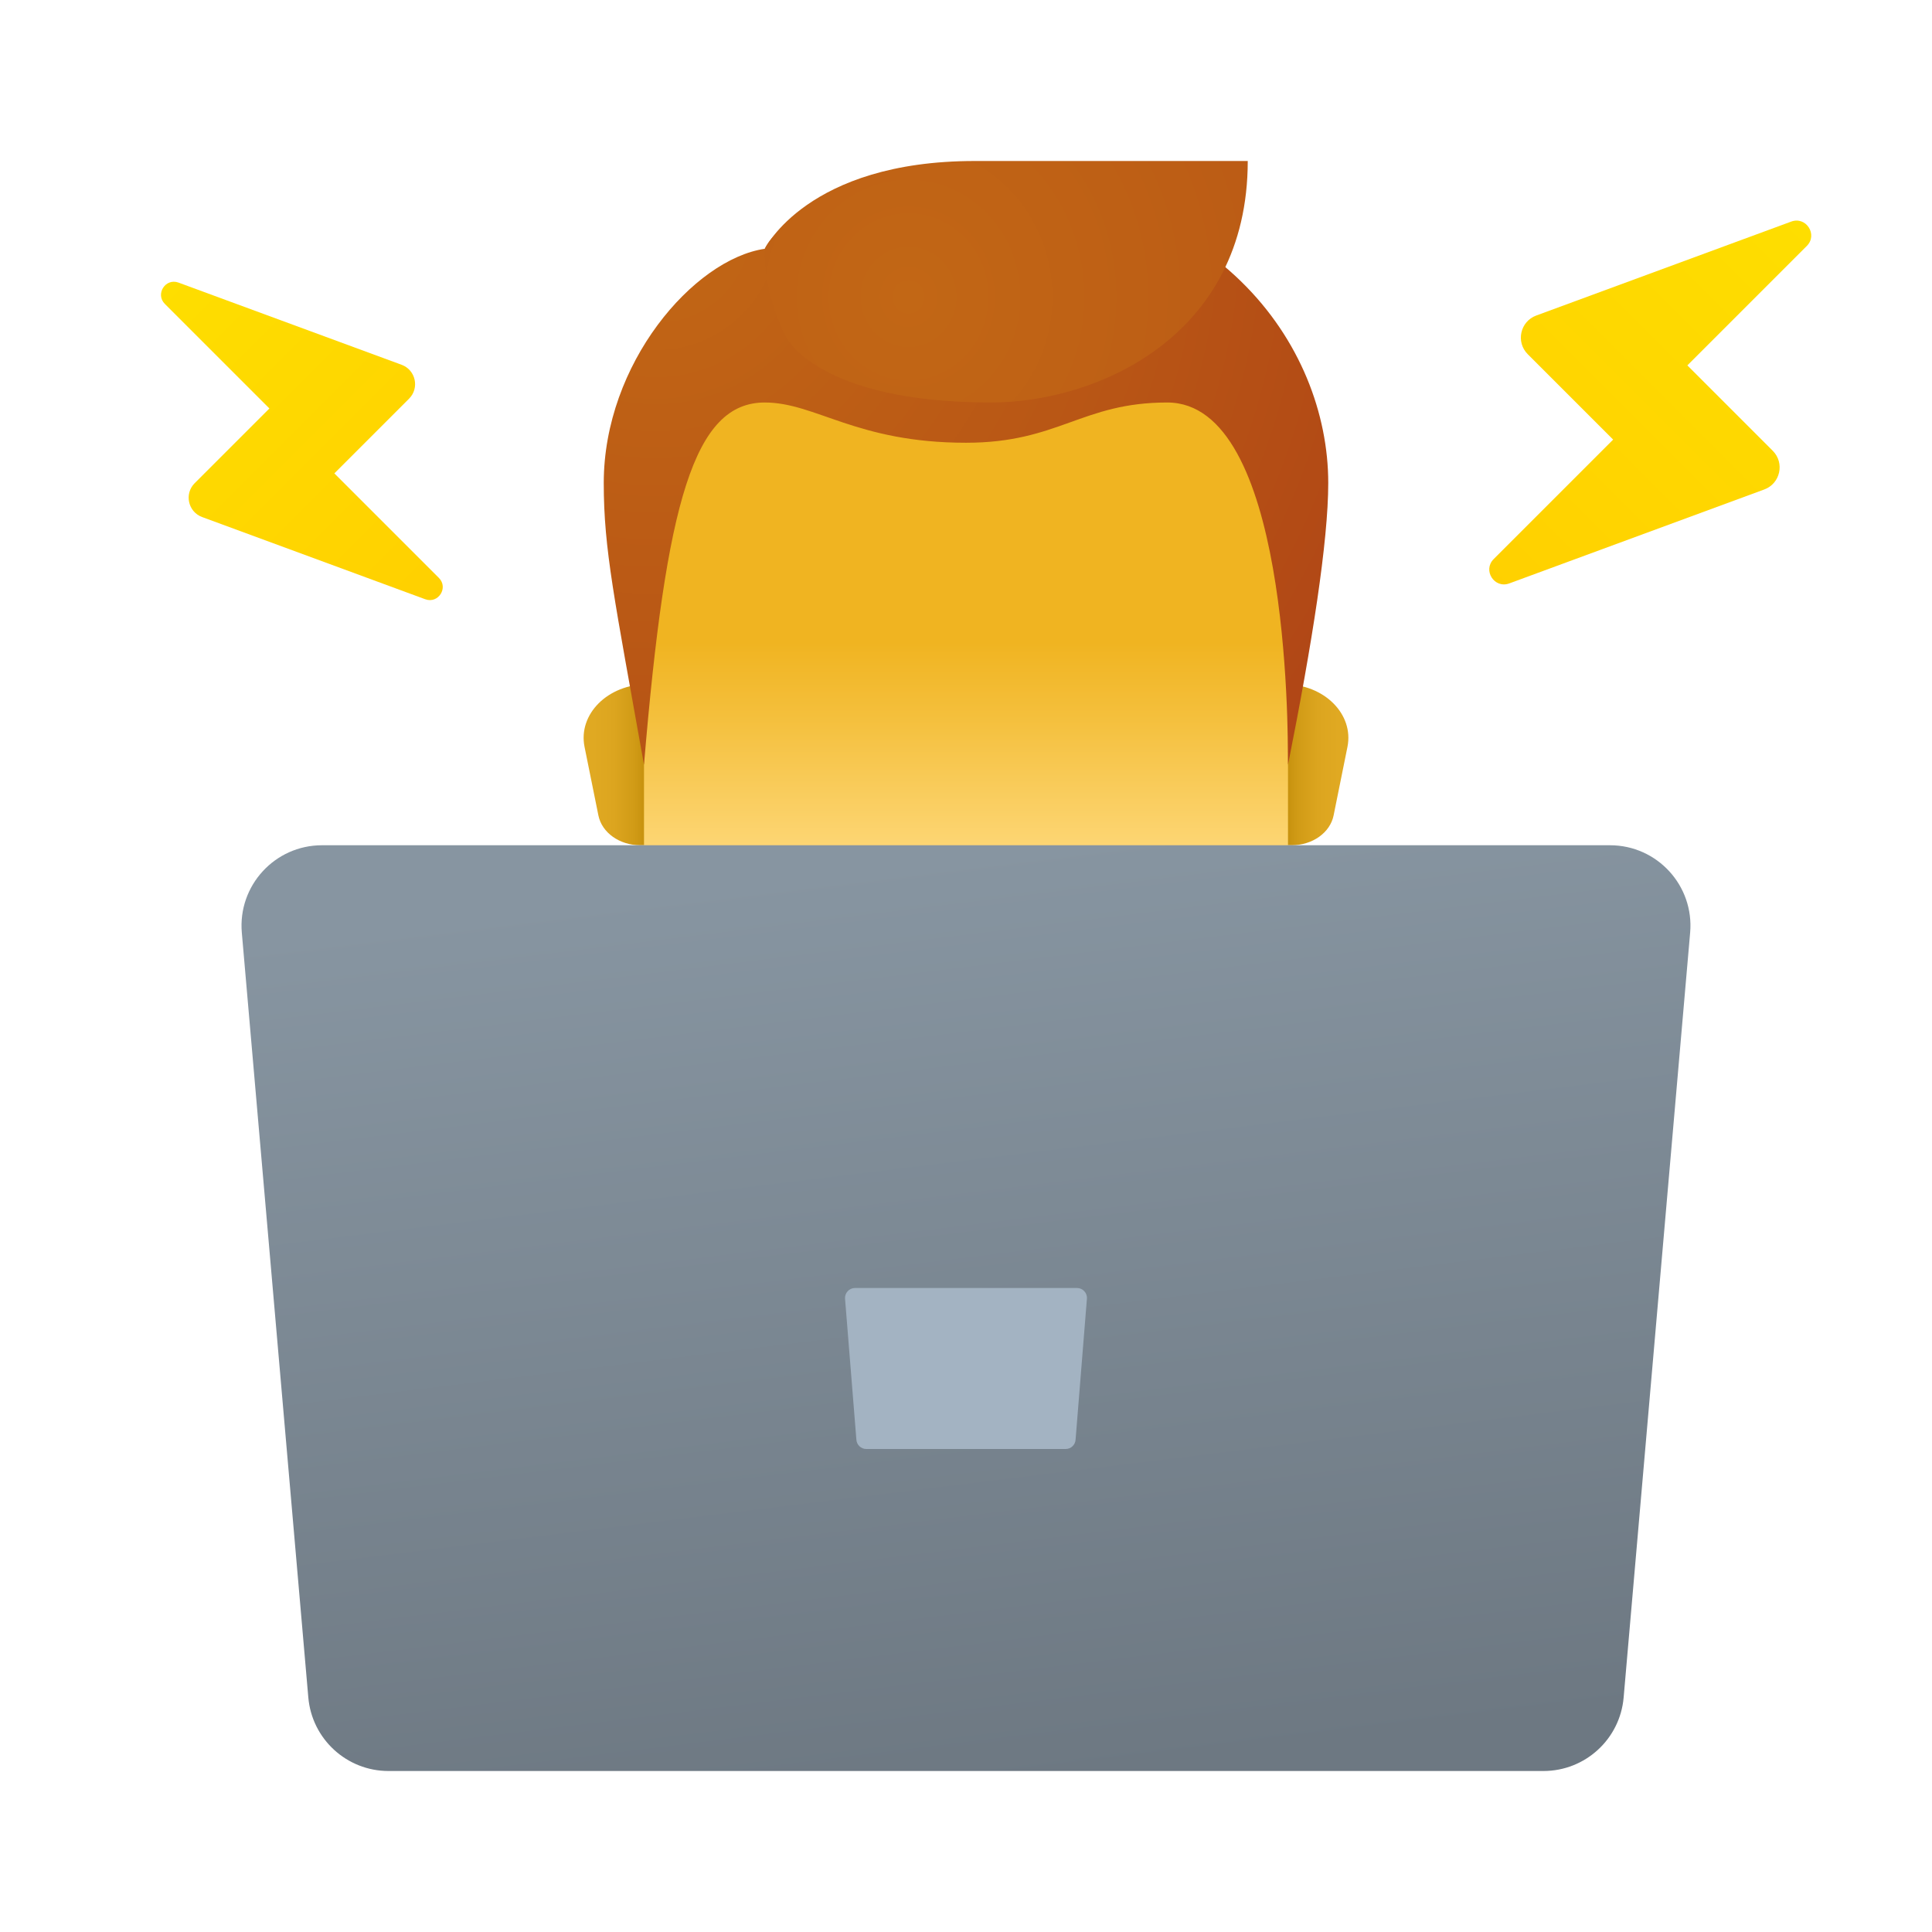<svg xmlns="http://www.w3.org/2000/svg" viewBox="0 0 48 48"><linearGradient id="v0H_WcyaVQEjluOJ8Z2i8a" x1="31.917" x2="33.251" y1="19" y2="19" gradientUnits="userSpaceOnUse"><stop offset="0" stop-color="#c48f0c"/><stop offset=".251" stop-color="#d19b16"/><stop offset=".619" stop-color="#dca51f"/><stop offset="1" stop-color="#e0a922"/></linearGradient><path fill="url(#v0H_WcyaVQEjluOJ8Z2i8a)" d="M31.916,17h-0.527v4h0.703c0.515,0,0.954-0.312,1.041-0.74l0.344-1.703	C33.642,17.743,32.897,17,31.916,17z"/><linearGradient id="v0H_WcyaVQEjluOJ8Z2i8b" x1="63.917" x2="65.251" y1="19" y2="19" gradientTransform="matrix(-1 0 0 1 80 0)" gradientUnits="userSpaceOnUse"><stop offset="0" stop-color="#c48f0c"/><stop offset=".251" stop-color="#d19b16"/><stop offset=".619" stop-color="#dca51f"/><stop offset="1" stop-color="#e0a922"/></linearGradient><path fill="url(#v0H_WcyaVQEjluOJ8Z2i8b)" d="M16.084,17h0.527v4h-0.703c-0.515,0-0.954-0.312-1.041-0.74l-0.344-1.703	C14.358,17.743,15.103,17,16.084,17z"/><linearGradient id="v0H_WcyaVQEjluOJ8Z2i8c" x1="24" x2="24" y1="23.241" y2="10.994" gradientUnits="userSpaceOnUse"><stop offset=".125" stop-color="#ffdb80"/><stop offset=".141" stop-color="#fed97c"/><stop offset=".449" stop-color="#f4bf3b"/><stop offset=".594" stop-color="#f0b421"/></linearGradient><path fill="url(#v0H_WcyaVQEjluOJ8Z2i8c)" d="M24,6.133c-3.948,0-8,0.6-8,9.133c0,0.683,0,5.224,0,5.954c0,3.046,4.8,6.78,8,6.78	s8-3.733,8-6.78c0-0.73,0-5.271,0-5.954C32,6.733,27.948,6.133,24,6.133z"/><radialGradient id="v0H_WcyaVQEjluOJ8Z2i8d" cx="-30.38" cy="12.062" r="27.044" gradientTransform="translate(43.086 -4.971) scale(.882)" gradientUnits="userSpaceOnUse"><stop offset="0" stop-color="#c26715"/><stop offset=".508" stop-color="#b85515"/><stop offset="1" stop-color="#ad3f16"/></radialGradient><path fill="url(#v0H_WcyaVQEjluOJ8Z2i8d)" d="M24,4.545c-4.354,0-5,1.636-5,1.636C17.23,6.443,15,9.036,15,12c0,1.654,0.265,2.876,1,7	c0.545-6.545,1.249-9,3-9c1.267,0,2.273,1,5,1c2.303,0,2.875-1,5-1c3,0,3,7.968,3,9c0.601-3.01,1-5.555,1-7	C33,8.57,30.209,4.545,24,4.545z"/><radialGradient id="v0H_WcyaVQEjluOJ8Z2i8e" cx="-41.316" cy="13.998" r="33.398" gradientTransform="matrix(.843 0 0 .882 57.401 -4.971)" gradientUnits="userSpaceOnUse"><stop offset="0" stop-color="#c26715"/><stop offset=".508" stop-color="#b85515"/><stop offset="1" stop-color="#ad3f16"/></radialGradient><path fill="url(#v0H_WcyaVQEjluOJ8Z2i8e)" d="M24.219,4c-4.164,0-5.216,2.182-5.216,2.182c-0.042,1.159,0.522,2.182,0.522,2.182	S20.285,10,24.625,10C27.245,10,31,8.365,31,4C31,4,30.157,4,24.219,4z"/><linearGradient id="v0H_WcyaVQEjluOJ8Z2i8f" x1="23.452" x2="26.261" y1="21.287" y2="44.2" gradientUnits="userSpaceOnUse"><stop offset="0" stop-color="#8795a1"/><stop offset="1" stop-color="#6d7882"/></linearGradient><path fill="url(#v0H_WcyaVQEjluOJ8Z2i8f)" d="M40,21H8c-1.173,0-2.094,1.005-1.992,2.173l1.652,19C7.75,43.207,8.615,44,9.652,44h28.695	c1.037,0,1.903-0.793,1.992-1.827l1.652-19C42.094,22.005,41.173,21,40,21z"/><path fill="#a3b3c2" d="M26.476,36h-4.953c-0.129,0-0.236-0.099-0.246-0.227l-0.282-3.506C20.984,32.123,21.098,32,21.242,32	h5.516c0.144,0,0.258,0.123,0.246,0.267l-0.282,3.506C26.712,35.901,26.605,36,26.476,36z"/><linearGradient id="v0H_WcyaVQEjluOJ8Z2i8g" x1="62.038" x2="62.038" y1="50.866" y2="62.907" gradientTransform="rotate(45.001 108 7.999)" gradientUnits="userSpaceOnUse"><stop offset="0" stop-color="#fede00"/><stop offset="1" stop-color="#ffd000"/></linearGradient><path fill="url(#v0H_WcyaVQEjluOJ8Z2i8g)" d="M37.11,13.89l2.968-2.968l-2.121-2.121c-0.302-0.302-0.189-0.815,0.211-0.962l6.335-2.334	c0.37-0.136,0.666,0.326,0.387,0.605l-2.968,2.968l2.121,2.121c0.302,0.302,0.189,0.815-0.211,0.962l-6.335,2.334	C37.127,14.631,36.831,14.169,37.11,13.89z"/><linearGradient id="v0H_WcyaVQEjluOJ8Z2i8h" x1="124.585" x2="124.585" y1="-9.59" y2=".945" gradientTransform="scale(-1 1) rotate(45 40 -156.168)" gradientUnits="userSpaceOnUse"><stop offset="0" stop-color="#fede00"/><stop offset="1" stop-color="#ffd000"/></linearGradient><path fill="url(#v0H_WcyaVQEjluOJ8Z2i8h)" d="M10.904,14.358l-2.597-2.597l1.856-1.856c0.264-0.264,0.165-0.713-0.185-0.842L4.435,7.021	C4.111,6.902,3.852,7.307,4.096,7.551l2.597,2.597l-1.856,1.856c-0.264,0.264-0.165,0.713,0.185,0.842l5.543,2.042	C10.889,15.007,11.148,14.602,10.904,14.358z"/></svg>